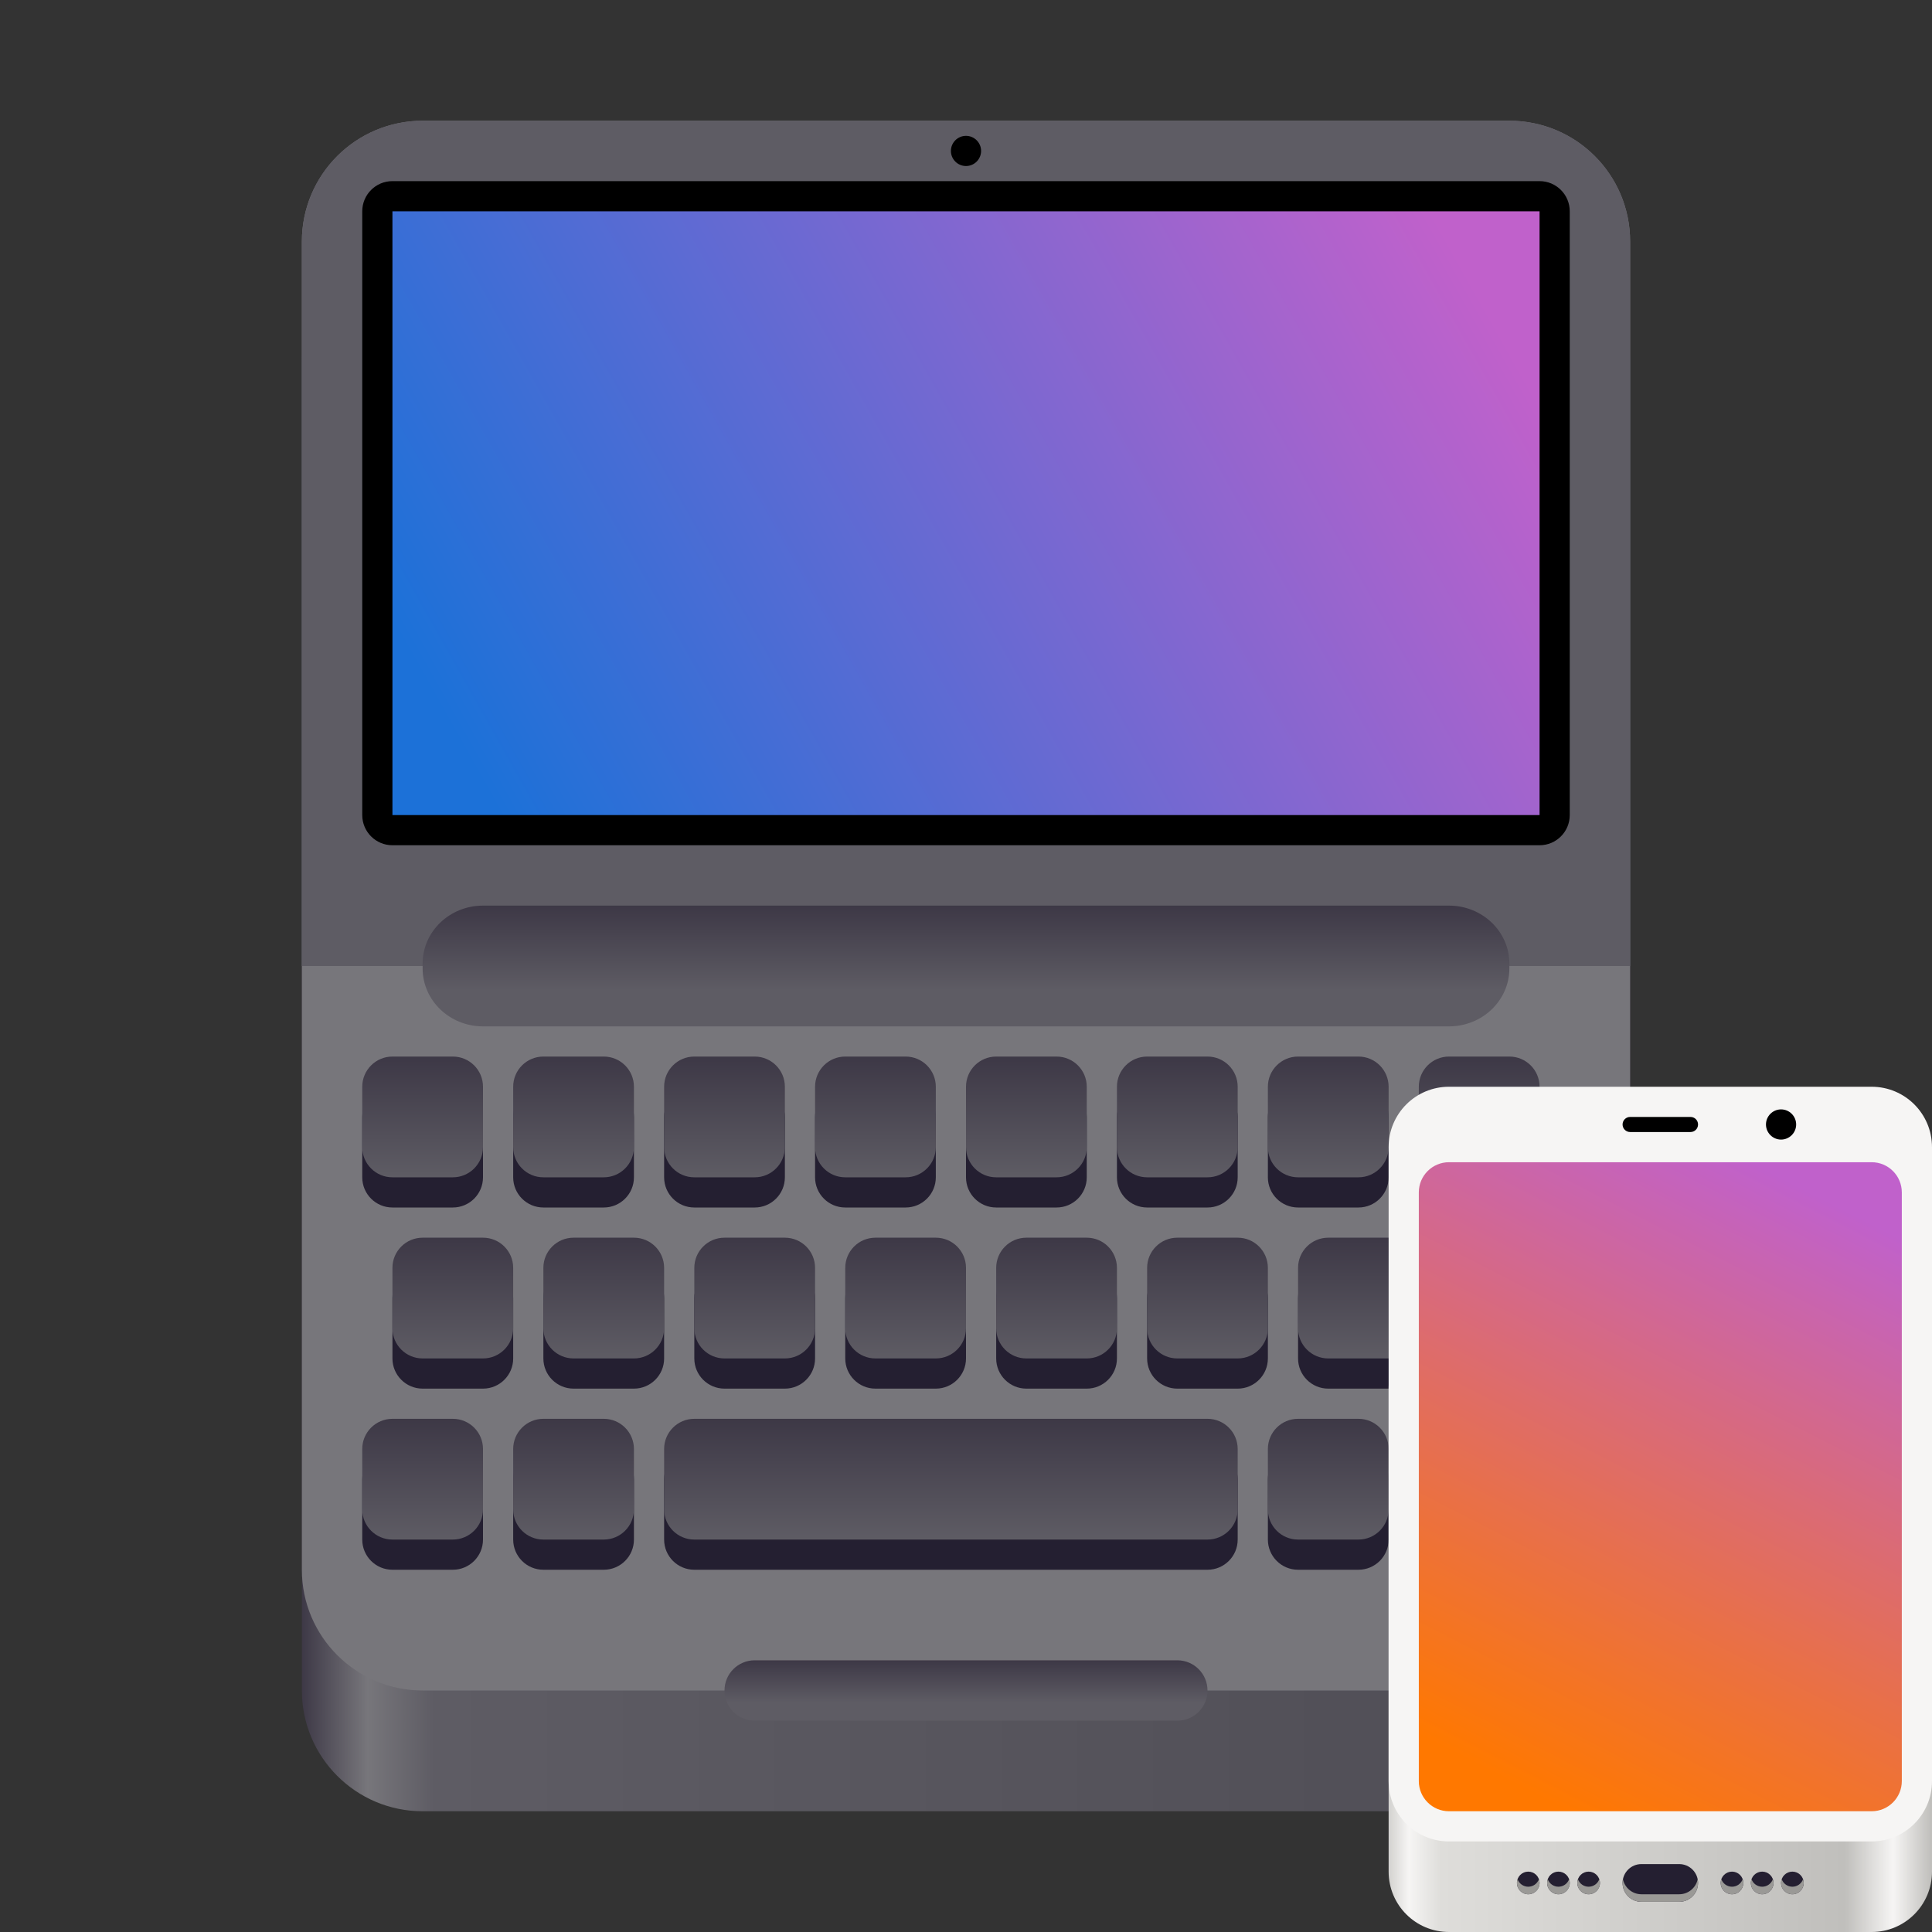 <?xml version="1.0" encoding="UTF-8"?>
<svg height="128px" viewBox="0 0 128 128" width="128px" xmlns="http://www.w3.org/2000/svg" xmlns:xlink="http://www.w3.org/1999/xlink">
    <rect x="0" y="0" width="128" height="128" fill="#333333" stroke="none"/>
    <linearGradient id="a" gradientTransform="matrix(0.196 0 0 0.342 2.597 273.741)" gradientUnits="userSpaceOnUse" x1="88.596" x2="536.596" y1="-449.394" y2="-449.394">
        <stop offset="0" stop-color="#3d3846"/>
        <stop offset="0.05" stop-color="#77767b"/>
        <stop offset="0.1" stop-color="#5e5c64"/>
        <stop offset="0.9" stop-color="#504e56"/>
        <stop offset="0.95" stop-color="#77767b"/>
        <stop offset="1" stop-color="#3d3846"/>
    </linearGradient>
    <linearGradient id="b" gradientUnits="userSpaceOnUse" x1="96" x2="32" y1="16" y2="52">
        <stop offset="0" stop-color="#c061cb"/>
        <stop offset="1" stop-color="#1c71d8"/>
    </linearGradient>
    <linearGradient id="c" gradientUnits="userSpaceOnUse">
        <stop offset="0" stop-color="#3d3846"/>
        <stop offset="0.7" stop-color="#5e5c64"/>
        <stop offset="1" stop-color="#5e5c64"/>
    </linearGradient>
    <linearGradient id="d" x1="64" x2="64" xlink:href="#c" y1="110" y2="114"/>
    <linearGradient id="e" x1="64" x2="64" xlink:href="#c" y1="60" y2="68"/>
    <linearGradient id="f" gradientUnits="userSpaceOnUse">
        <stop offset="0" stop-color="#3d3846"/>
        <stop offset="1" stop-color="#5e5c64"/>
    </linearGradient>
    <linearGradient id="g" x1="28" x2="28" xlink:href="#f" y1="70" y2="78"/>
    <linearGradient id="h" x1="38" x2="38" xlink:href="#f" y1="70" y2="78"/>
    <linearGradient id="i" x1="48" x2="48" xlink:href="#f" y1="70" y2="78"/>
    <linearGradient id="j" x1="58" x2="58" xlink:href="#f" y1="70" y2="78"/>
    <linearGradient id="k" x1="68" x2="68" xlink:href="#f" y1="70" y2="78"/>
    <linearGradient id="l" x1="78" x2="78" xlink:href="#f" y1="70" y2="78"/>
    <linearGradient id="m" x1="88" x2="88" xlink:href="#f" y1="70" y2="78"/>
    <linearGradient id="n" x1="98" x2="98" xlink:href="#f" y1="70" y2="78"/>
    <linearGradient id="o" x1="40" x2="40" xlink:href="#f" y1="82" y2="90"/>
    <linearGradient id="p" x1="50" x2="50" xlink:href="#f" y1="82" y2="90"/>
    <linearGradient id="q" x1="60" x2="60" xlink:href="#f" y1="82" y2="90"/>
    <linearGradient id="r" x1="70" x2="70" xlink:href="#f" y1="82" y2="90"/>
    <linearGradient id="s" x1="80" x2="80" xlink:href="#f" y1="82" y2="90"/>
    <linearGradient id="t" x1="95" x2="95" xlink:href="#f" y1="82" y2="90"/>
    <linearGradient id="u" x1="28" x2="28" xlink:href="#f" y1="94" y2="102"/>
    <linearGradient id="v" x1="38" x2="38" xlink:href="#f" y1="94" y2="102"/>
    <linearGradient id="w" x1="63" x2="63" xlink:href="#f" y1="94" y2="102"/>
    <linearGradient id="x" x1="88" x2="88" xlink:href="#f" y1="94" y2="102"/>
    <linearGradient id="y" x1="98" x2="98" xlink:href="#f" y1="94" y2="102"/>
    <linearGradient id="z" x1="30" x2="30" xlink:href="#f" y1="82" y2="90"/>
    <linearGradient id="A" gradientUnits="userSpaceOnUse" x1="91.282" x2="127.93" y1="124.75" y2="124.75">
        <stop offset="0" stop-color="#c0bfbc"/>
        <stop offset="0.056" stop-color="#f6f5f4"/>
        <stop offset="0.115" stop-color="#deddda"/>
        <stop offset="0.845" stop-color="#c0bfbc"/>
        <stop offset="0.932" stop-color="#f6f5f4"/>
        <stop offset="1" stop-color="#c0bfbc"/>
    </linearGradient>
    <linearGradient id="B" gradientUnits="userSpaceOnUse" x1="120" x2="100" y1="79" y2="118">
        <stop offset="0" stop-color="#c061cb"/>
        <stop offset="1" stop-color="#ff7800"/>
    </linearGradient>
    <path d="m 28 16 h 72 c 4.418 0 8 3.582 8 8 v 88 c 0 4.418 -3.582 8 -8 8 h -72 c -4.418 0 -8 -3.582 -8 -8 v -88 c 0 -4.418 3.582 -8 8 -8 z m 0 0" fill="url(#a)"/>
    <path d="m 28 8 h 72 c 4.418 0 8 3.582 8 8 v 88 c 0 4.418 -3.582 8 -8 8 h -72 c -4.418 0 -8 -3.582 -8 -8 v -88 c 0 -4.418 3.582 -8 8 -8 z m 0 0" fill="#77767b"/>
    <path d="m 28 8 h 72 c 4.434 0 8 3.57 8 8 v 48 h -88 v -48 c 0 -4.43 3.566 -8 8 -8 z m 0 0" fill="#5e5c64"/>
    <path d="m 26 12 h 76 c 1.105 0 2 0.895 2 2 v 40 c 0 1.105 -0.895 2 -2 2 h -76 c -1.105 0 -2 -0.895 -2 -2 v -40 c 0 -1.105 0.895 -2 2 -2 z m 0 0"/>
    <path d="m 26 14 h 76 v 40 h -76 z m 0 0" fill="url(#b)"/>
    <path d="m 50 110 h 28 c 1.105 0 2 0.895 2 2 s -0.895 2 -2 2 h -28 c -1.105 0 -2 -0.895 -2 -2 s 0.895 -2 2 -2 z m 0 0" fill="url(#d)"/>
    <path d="m 32 60 h 64 c 2.211 0 4 1.719 4 3.84 v 0.32 c 0 2.121 -1.789 3.84 -4 3.84 h -64 c -2.211 0 -4 -1.719 -4 -3.84 v -0.32 c 0 -2.121 1.789 -3.84 4 -3.84 z m 0 0" fill="url(#e)"/>
    <path d="m 20 60 h 88 v 4 h -88 z m 0 0" fill="url(#e)"/>
    <path d="m 65 10 c 0 0.551 -0.449 1 -1 1 s -1 -0.449 -1 -1 s 0.449 -1 1 -1 s 1 0.449 1 1 z m 0 0"/>
    <path d="m 26 72 h 4 c 1.105 0 2 0.895 2 2 v 4 c 0 1.105 -0.895 2 -2 2 h -4 c -1.105 0 -2 -0.895 -2 -2 v -4 c 0 -1.105 0.895 -2 2 -2 z m 0 0" fill="#241f31"/>
    <path d="m 26 70 h 4 c 1.105 0 2 0.895 2 2 v 4 c 0 1.105 -0.895 2 -2 2 h -4 c -1.105 0 -2 -0.895 -2 -2 v -4 c 0 -1.105 0.895 -2 2 -2 z m 0 0" fill="url(#g)"/>
    <path d="m 36 72 h 4 c 1.105 0 2 0.895 2 2 v 4 c 0 1.105 -0.895 2 -2 2 h -4 c -1.105 0 -2 -0.895 -2 -2 v -4 c 0 -1.105 0.895 -2 2 -2 z m 0 0" fill="#241f31"/>
    <path d="m 36 70 h 4 c 1.105 0 2 0.895 2 2 v 4 c 0 1.105 -0.895 2 -2 2 h -4 c -1.105 0 -2 -0.895 -2 -2 v -4 c 0 -1.105 0.895 -2 2 -2 z m 0 0" fill="url(#h)"/>
    <path d="m 46 72 h 4 c 1.105 0 2 0.895 2 2 v 4 c 0 1.105 -0.895 2 -2 2 h -4 c -1.105 0 -2 -0.895 -2 -2 v -4 c 0 -1.105 0.895 -2 2 -2 z m 0 0" fill="#241f31"/>
    <path d="m 46 70 h 4 c 1.105 0 2 0.895 2 2 v 4 c 0 1.105 -0.895 2 -2 2 h -4 c -1.105 0 -2 -0.895 -2 -2 v -4 c 0 -1.105 0.895 -2 2 -2 z m 0 0" fill="url(#i)"/>
    <path d="m 56 72 h 4 c 1.105 0 2 0.895 2 2 v 4 c 0 1.105 -0.895 2 -2 2 h -4 c -1.105 0 -2 -0.895 -2 -2 v -4 c 0 -1.105 0.895 -2 2 -2 z m 0 0" fill="#241f31"/>
    <path d="m 56 70 h 4 c 1.105 0 2 0.895 2 2 v 4 c 0 1.105 -0.895 2 -2 2 h -4 c -1.105 0 -2 -0.895 -2 -2 v -4 c 0 -1.105 0.895 -2 2 -2 z m 0 0" fill="url(#j)"/>
    <path d="m 66 72 h 4 c 1.105 0 2 0.895 2 2 v 4 c 0 1.105 -0.895 2 -2 2 h -4 c -1.105 0 -2 -0.895 -2 -2 v -4 c 0 -1.105 0.895 -2 2 -2 z m 0 0" fill="#241f31"/>
    <path d="m 66 70 h 4 c 1.105 0 2 0.895 2 2 v 4 c 0 1.105 -0.895 2 -2 2 h -4 c -1.105 0 -2 -0.895 -2 -2 v -4 c 0 -1.105 0.895 -2 2 -2 z m 0 0" fill="url(#k)"/>
    <path d="m 76 72 h 4 c 1.105 0 2 0.895 2 2 v 4 c 0 1.105 -0.895 2 -2 2 h -4 c -1.105 0 -2 -0.895 -2 -2 v -4 c 0 -1.105 0.895 -2 2 -2 z m 0 0" fill="#241f31"/>
    <path d="m 76 70 h 4 c 1.105 0 2 0.895 2 2 v 4 c 0 1.105 -0.895 2 -2 2 h -4 c -1.105 0 -2 -0.895 -2 -2 v -4 c 0 -1.105 0.895 -2 2 -2 z m 0 0" fill="url(#l)"/>
    <path d="m 86 72 h 4 c 1.105 0 2 0.895 2 2 v 4 c 0 1.105 -0.895 2 -2 2 h -4 c -1.105 0 -2 -0.895 -2 -2 v -4 c 0 -1.105 0.895 -2 2 -2 z m 0 0" fill="#241f31"/>
    <path d="m 86 70 h 4 c 1.105 0 2 0.895 2 2 v 4 c 0 1.105 -0.895 2 -2 2 h -4 c -1.105 0 -2 -0.895 -2 -2 v -4 c 0 -1.105 0.895 -2 2 -2 z m 0 0" fill="url(#m)"/>
    <path d="m 96 72 h 4 c 1.105 0 2 0.895 2 2 v 4 c 0 1.105 -0.895 2 -2 2 h -4 c -1.105 0 -2 -0.895 -2 -2 v -4 c 0 -1.105 0.895 -2 2 -2 z m 0 0" fill="#241f31"/>
    <path d="m 96 70 h 4 c 1.105 0 2 0.895 2 2 v 4 c 0 1.105 -0.895 2 -2 2 h -4 c -1.105 0 -2 -0.895 -2 -2 v -4 c 0 -1.105 0.895 -2 2 -2 z m 0 0" fill="url(#n)"/>
    <path d="m 38 84 h 4 c 1.105 0 2 0.895 2 2 v 4 c 0 1.105 -0.895 2 -2 2 h -4 c -1.105 0 -2 -0.895 -2 -2 v -4 c 0 -1.105 0.895 -2 2 -2 z m 0 0" fill="#241f31"/>
    <path d="m 38 82 h 4 c 1.105 0 2 0.895 2 2 v 4 c 0 1.105 -0.895 2 -2 2 h -4 c -1.105 0 -2 -0.895 -2 -2 v -4 c 0 -1.105 0.895 -2 2 -2 z m 0 0" fill="url(#o)"/>
    <path d="m 48 84 h 4 c 1.105 0 2 0.895 2 2 v 4 c 0 1.105 -0.895 2 -2 2 h -4 c -1.105 0 -2 -0.895 -2 -2 v -4 c 0 -1.105 0.895 -2 2 -2 z m 0 0" fill="#241f31"/>
    <path d="m 48 82 h 4 c 1.105 0 2 0.895 2 2 v 4 c 0 1.105 -0.895 2 -2 2 h -4 c -1.105 0 -2 -0.895 -2 -2 v -4 c 0 -1.105 0.895 -2 2 -2 z m 0 0" fill="url(#p)"/>
    <path d="m 58 84 h 4 c 1.105 0 2 0.895 2 2 v 4 c 0 1.105 -0.895 2 -2 2 h -4 c -1.105 0 -2 -0.895 -2 -2 v -4 c 0 -1.105 0.895 -2 2 -2 z m 0 0" fill="#241f31"/>
    <path d="m 58 82 h 4 c 1.105 0 2 0.895 2 2 v 4 c 0 1.105 -0.895 2 -2 2 h -4 c -1.105 0 -2 -0.895 -2 -2 v -4 c 0 -1.105 0.895 -2 2 -2 z m 0 0" fill="url(#q)"/>
    <path d="m 68 84 h 4 c 1.105 0 2 0.895 2 2 v 4 c 0 1.105 -0.895 2 -2 2 h -4 c -1.105 0 -2 -0.895 -2 -2 v -4 c 0 -1.105 0.895 -2 2 -2 z m 0 0" fill="#241f31"/>
    <path d="m 68 82 h 4 c 1.105 0 2 0.895 2 2 v 4 c 0 1.105 -0.895 2 -2 2 h -4 c -1.105 0 -2 -0.895 -2 -2 v -4 c 0 -1.105 0.895 -2 2 -2 z m 0 0" fill="url(#r)"/>
    <path d="m 78 84 h 4 c 1.105 0 2 0.895 2 2 v 4 c 0 1.105 -0.895 2 -2 2 h -4 c -1.105 0 -2 -0.895 -2 -2 v -4 c 0 -1.105 0.895 -2 2 -2 z m 0 0" fill="#241f31"/>
    <path d="m 78 82 h 4 c 1.105 0 2 0.895 2 2 v 4 c 0 1.105 -0.895 2 -2 2 h -4 c -1.105 0 -2 -0.895 -2 -2 v -4 c 0 -1.105 0.895 -2 2 -2 z m 0 0" fill="url(#s)"/>
    <path d="m 88 84 h 14 c 1.105 0 2 0.895 2 2 v 4 c 0 1.105 -0.895 2 -2 2 h -14 c -1.105 0 -2 -0.895 -2 -2 v -4 c 0 -1.105 0.895 -2 2 -2 z m 0 0" fill="#241f31"/>
    <path d="m 88 82 h 14 c 1.105 0 2 0.895 2 2 v 4 c 0 1.105 -0.895 2 -2 2 h -14 c -1.105 0 -2 -0.895 -2 -2 v -4 c 0 -1.105 0.895 -2 2 -2 z m 0 0" fill="url(#t)"/>
    <path d="m 26 96 h 4 c 1.105 0 2 0.895 2 2 v 4 c 0 1.105 -0.895 2 -2 2 h -4 c -1.105 0 -2 -0.895 -2 -2 v -4 c 0 -1.105 0.895 -2 2 -2 z m 0 0" fill="#241f31"/>
    <path d="m 26 94 h 4 c 1.105 0 2 0.895 2 2 v 4 c 0 1.105 -0.895 2 -2 2 h -4 c -1.105 0 -2 -0.895 -2 -2 v -4 c 0 -1.105 0.895 -2 2 -2 z m 0 0" fill="url(#u)"/>
    <path d="m 36 96 h 4 c 1.105 0 2 0.895 2 2 v 4 c 0 1.105 -0.895 2 -2 2 h -4 c -1.105 0 -2 -0.895 -2 -2 v -4 c 0 -1.105 0.895 -2 2 -2 z m 0 0" fill="#241f31"/>
    <path d="m 36 94 h 4 c 1.105 0 2 0.895 2 2 v 4 c 0 1.105 -0.895 2 -2 2 h -4 c -1.105 0 -2 -0.895 -2 -2 v -4 c 0 -1.105 0.895 -2 2 -2 z m 0 0" fill="url(#v)"/>
    <path d="m 46 96 h 34 c 1.105 0 2 0.895 2 2 v 4 c 0 1.105 -0.895 2 -2 2 h -34 c -1.105 0 -2 -0.895 -2 -2 v -4 c 0 -1.105 0.895 -2 2 -2 z m 0 0" fill="#241f31"/>
    <path d="m 46 94 h 34 c 1.105 0 2 0.895 2 2 v 4 c 0 1.105 -0.895 2 -2 2 h -34 c -1.105 0 -2 -0.895 -2 -2 v -4 c 0 -1.105 0.895 -2 2 -2 z m 0 0" fill="url(#w)"/>
    <path d="m 86 96 h 4 c 1.105 0 2 0.895 2 2 v 4 c 0 1.105 -0.895 2 -2 2 h -4 c -1.105 0 -2 -0.895 -2 -2 v -4 c 0 -1.105 0.895 -2 2 -2 z m 0 0" fill="#241f31"/>
    <path d="m 86 94 h 4 c 1.105 0 2 0.895 2 2 v 4 c 0 1.105 -0.895 2 -2 2 h -4 c -1.105 0 -2 -0.895 -2 -2 v -4 c 0 -1.105 0.895 -2 2 -2 z m 0 0" fill="url(#x)"/>
    <path d="m 96 96 h 4 c 1.105 0 2 0.895 2 2 v 4 c 0 1.105 -0.895 2 -2 2 h -4 c -1.105 0 -2 -0.895 -2 -2 v -4 c 0 -1.105 0.895 -2 2 -2 z m 0 0" fill="#241f31"/>
    <path d="m 96 94 h 4 c 1.105 0 2 0.895 2 2 v 4 c 0 1.105 -0.895 2 -2 2 h -4 c -1.105 0 -2 -0.895 -2 -2 v -4 c 0 -1.105 0.895 -2 2 -2 z m 0 0" fill="url(#y)"/>
    <path d="m 28 84 h 4 c 1.105 0 2 0.895 2 2 v 4 c 0 1.105 -0.895 2 -2 2 h -4 c -1.105 0 -2 -0.895 -2 -2 v -4 c 0 -1.105 0.895 -2 2 -2 z m 0 0" fill="#241f31"/>
    <path d="m 28 82 h 4 c 1.105 0 2 0.895 2 2 v 4 c 0 1.105 -0.895 2 -2 2 h -4 c -1.105 0 -2 -0.895 -2 -2 v -4 c 0 -1.105 0.895 -2 2 -2 z m 0 0" fill="url(#z)"/>
    <path d="m 98 109 h 24 c 2.211 0 4 1.789 4 4 v 11 c 0 2.211 -1.789 4 -4 4 h -24 c -2.211 0 -4 -1.789 -4 -4 v -11 c 0 -2.211 1.789 -4 4 -4 z m 0 0" fill="#464153"/>
    <path d="m 96 88 h 28 c 2.211 0 4 1.789 4 4 v 32 c 0 2.211 -1.789 4 -4 4 h -28 c -2.211 0 -4 -1.789 -4 -4 v -32 c 0 -2.211 1.789 -4 4 -4 z m 0 0" fill="url(#A)"/>
    <path d="m 96 72 h 28 c 2.211 0 4 1.789 4 4 v 42 c 0 2.211 -1.789 4 -4 4 h -28 c -2.211 0 -4 -1.789 -4 -4 v -42 c 0 -2.211 1.789 -4 4 -4 z m 0 0" fill="#f6f5f4"/>
    <path d="m 119 74.5 c 0 0.551 -0.449 1 -1 1 s -1 -0.449 -1 -1 s 0.449 -1 1 -1 s 1 0.449 1 1 z m 0 0"/>
    <path d="m 108 74 h 4 c 0.277 0 0.5 0.223 0.5 0.5 s -0.223 0.5 -0.5 0.5 h -4 c -0.277 0 -0.5 -0.223 -0.5 -0.5 s 0.223 -0.5 0.5 -0.5 z m 0 0"/>
    <path d="m 108.75 123.5 h 2.5 c 0.691 0 1.25 0.559 1.25 1.25 s -0.559 1.25 -1.25 1.25 h -2.5 c -0.691 0 -1.25 -0.559 -1.25 -1.25 s 0.559 -1.25 1.25 -1.25 z m 0 0" fill="#241f31"/>
    <path d="m 107.523 124.5 c -0.016 0.082 -0.023 0.164 -0.023 0.25 c 0 0.691 0.559 1.25 1.25 1.25 h 2.5 c 0.691 0 1.25 -0.559 1.25 -1.25 c 0 -0.086 -0.008 -0.168 -0.023 -0.25 c -0.117 0.57 -0.621 1 -1.227 1 h -2.5 c -0.605 0 -1.109 -0.43 -1.227 -1 z m 0 0" fill="#9a9996"/>
    <g fill="#241f31">
        <path d="m 101.25 124 c -0.414 0 -0.75 0.336 -0.75 0.75 s 0.336 0.75 0.75 0.75 s 0.75 -0.336 0.75 -0.75 s -0.336 -0.75 -0.75 -0.75 z m 2 0 c -0.414 0 -0.75 0.336 -0.75 0.75 s 0.336 0.75 0.75 0.75 s 0.75 -0.336 0.75 -0.75 s -0.336 -0.75 -0.75 -0.75 z m 2 0 c -0.414 0 -0.75 0.336 -0.75 0.75 s 0.336 0.75 0.75 0.75 s 0.75 -0.336 0.75 -0.75 s -0.336 -0.75 -0.75 -0.75 z m 0 0"/>
        <path d="m 115.5 124.75 c 0 0.414 -0.336 0.75 -0.75 0.75 s -0.75 -0.336 -0.75 -0.75 s 0.336 -0.75 0.75 -0.75 s 0.75 0.336 0.75 0.75 z m 0 0"/>
        <path d="m 117.5 124.75 c 0 0.414 -0.336 0.75 -0.75 0.75 s -0.75 -0.336 -0.75 -0.75 s 0.336 -0.75 0.75 -0.75 s 0.75 0.336 0.75 0.75 z m 0 0"/>
        <path d="m 119.5 124.75 c 0 0.414 -0.336 0.75 -0.75 0.75 s -0.75 -0.336 -0.75 -0.75 s 0.336 -0.75 0.75 -0.75 s 0.75 0.336 0.75 0.75 z m 0 0"/>
    </g>
    <path d="m 101.957 124.5 c -0.105 0.301 -0.391 0.5 -0.707 0.5 s -0.602 -0.199 -0.707 -0.5 c -0.027 0.082 -0.043 0.164 -0.043 0.25 c 0 0.414 0.336 0.75 0.75 0.75 s 0.75 -0.336 0.75 -0.75 c 0 -0.086 -0.016 -0.172 -0.043 -0.25 z m 2 0 c -0.105 0.301 -0.391 0.5 -0.707 0.5 s -0.602 -0.199 -0.707 -0.5 c -0.027 0.082 -0.043 0.164 -0.043 0.25 c 0 0.414 0.336 0.75 0.75 0.75 s 0.75 -0.336 0.75 -0.75 c 0 -0.086 -0.016 -0.172 -0.043 -0.25 z m 2 0 c -0.105 0.301 -0.391 0.5 -0.707 0.5 s -0.602 -0.199 -0.707 -0.5 c -0.027 0.082 -0.043 0.164 -0.043 0.25 c 0 0.414 0.336 0.75 0.75 0.75 s 0.75 -0.336 0.75 -0.75 c 0 -0.086 -0.016 -0.172 -0.043 -0.25 z m 0 0" fill="#9a9996"/>
    <path d="m 115.457 124.5 c -0.105 0.301 -0.391 0.5 -0.707 0.5 s -0.602 -0.199 -0.707 -0.5 c -0.027 0.082 -0.043 0.164 -0.043 0.25 c 0 0.414 0.336 0.75 0.75 0.75 s 0.75 -0.336 0.75 -0.75 c 0 -0.086 -0.016 -0.172 -0.043 -0.25 z m 2 0 c -0.105 0.301 -0.391 0.5 -0.707 0.5 s -0.602 -0.199 -0.707 -0.5 c -0.027 0.082 -0.043 0.164 -0.043 0.25 c 0 0.414 0.336 0.75 0.75 0.75 s 0.75 -0.336 0.75 -0.75 c 0 -0.086 -0.016 -0.172 -0.043 -0.25 z m 2 0 c -0.105 0.301 -0.391 0.5 -0.707 0.5 s -0.602 -0.199 -0.707 -0.5 c -0.027 0.082 -0.043 0.164 -0.043 0.25 c 0 0.414 0.336 0.75 0.75 0.75 s 0.75 -0.336 0.75 -0.75 c 0 -0.086 -0.016 -0.172 -0.043 -0.25 z m 0 0" fill="#9a9996"/>
    <path d="m 96 77 h 28 c 1.105 0 2 0.895 2 2 v 39 c 0 1.105 -0.895 2 -2 2 h -28 c -1.105 0 -2 -0.895 -2 -2 v -39 c 0 -1.105 0.895 -2 2 -2 z m 0 0" fill="url(#B)"/>
</svg>
